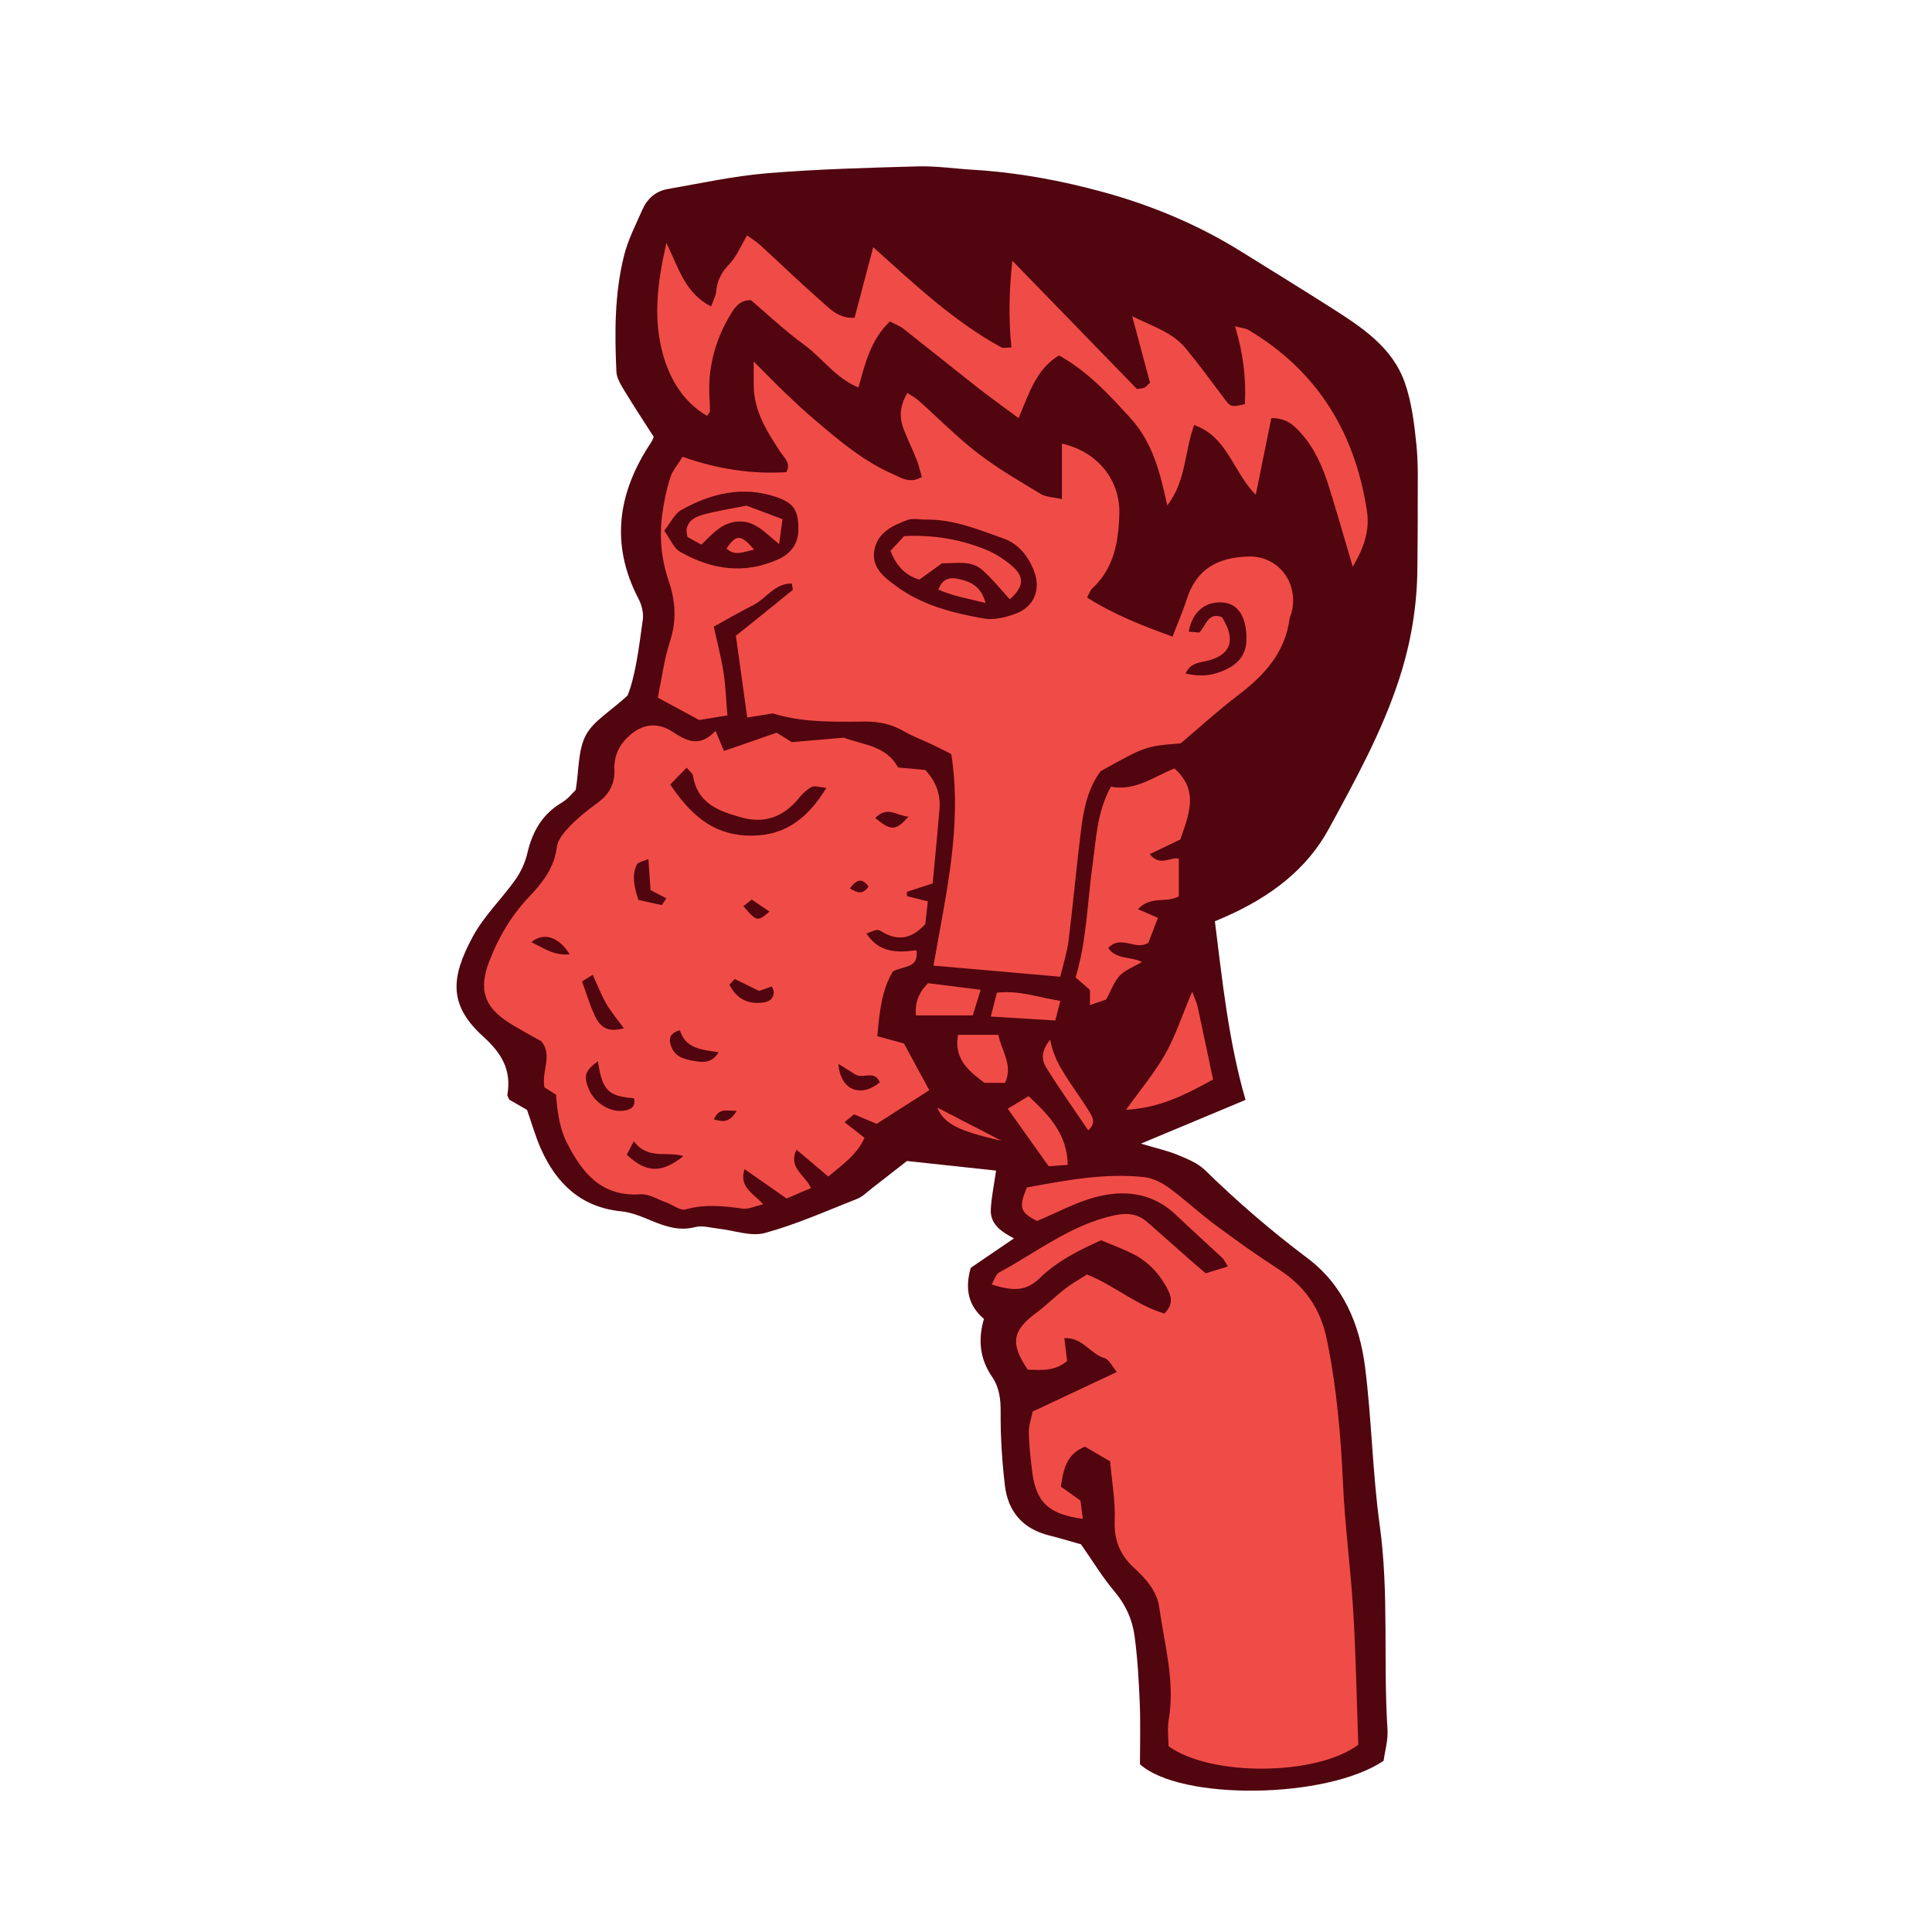<svg version="1.1" id="svg" xmlns="http://www.w3.org/2000/svg" xmlns:xlink="http://www.w3.org/1999/xlink" x="0px" y="0px"
	 width="200px" height="200px" viewBox="0 0 200 200" enable-background="new 0 0 200 200" xml:space="preserve">
<path class="stroke" fill="#51050f"  d="M146.624,46.007c-0.222-2.164-0.489-4.391-1.209-6.423c-1.281-3.623-4.395-5.672-7.473-7.639
	c-3.115-1.991-6.271-3.917-9.407-5.875c-4.446-2.778-9.231-4.781-14.274-6.17c-4.427-1.219-8.925-2.049-13.516-2.324
	c-1.916-0.115-3.834-0.404-5.742-0.352c-5.195,0.145-10.398,0.282-15.574,0.71c-3.463,0.287-6.891,1.037-10.322,1.638
	c-1.218,0.213-2.108,0.996-2.604,2.123c-0.686,1.564-1.488,3.114-1.9,4.756c-0.99,3.944-0.979,7.995-0.793,12.03
	c0.032,0.689,0.488,1.397,0.867,2.025c0.979,1.618,2.025,3.196,3.002,4.725c-0.114,0.249-0.156,0.383-0.23,0.496
	c-3.472,5.174-4.332,10.547-1.346,16.27c0.33,0.631,0.535,1.466,0.439,2.157c-0.4,2.906-0.764,5.834-1.577,7.85
	c-1.853,1.693-3.564,2.659-4.328,4.121c-0.803,1.537-0.697,3.549-1.036,5.647c-0.33,0.308-0.807,0.935-1.434,1.306
	c-2.031,1.203-3.055,3.004-3.575,5.244c-0.224,0.961-0.667,1.933-1.237,2.739c-1.42,2.002-3.257,3.757-4.408,5.891
	c-2.303,4.269-2.52,7.091,1.08,10.357c1.958,1.777,2.922,3.48,2.498,6.016c-0.02,0.115,0.09,0.251,0.191,0.51
	c0.549,0.316,1.191,0.688,1.845,1.064c0.484,1.376,0.87,2.769,1.454,4.071c1.617,3.604,4.17,6.018,8.318,6.432
	c1.053,0.105,2.094,0.545,3.088,0.958c1.478,0.615,2.904,1.097,4.565,0.666c0.73-0.19,1.585,0.078,2.38,0.163
	c1.616,0.174,3.362,0.849,4.818,0.451c3.266-0.893,6.396-2.293,9.559-3.542c0.556-0.219,1.013-0.696,1.502-1.073
	c1.189-0.916,2.371-1.844,3.646-2.838c3.09,0.333,6.235,0.672,9.221,0.994c-0.211,1.498-0.484,2.763-0.545,4.038
	c-0.068,1.466,1.018,2.265,2.4,2.976c-1.725,1.175-3.223,2.195-4.475,3.048c-0.668,2.318-0.16,3.99,1.363,5.293
	c-0.641,2.192-0.407,4.158,0.837,5.979c0.762,1.116,0.905,2.33,0.894,3.695c-0.021,2.521,0.147,5.057,0.44,7.563
	c0.317,2.707,1.854,4.496,4.575,5.174c1.19,0.296,2.364,0.659,3.307,0.924c1.238,1.769,2.23,3.427,3.465,4.88
	c1.163,1.372,1.85,2.916,2.077,4.614c0.309,2.299,0.444,4.627,0.538,6.947c0.086,2.113,0.019,4.232,0.019,6.323
	c4.2,3.777,19.31,3.63,25.223-0.359c0.13-0.974,0.476-2.129,0.402-3.257c-0.454-7.033,0.17-14.093-0.804-21.125
	c-0.749-5.415-0.828-10.921-1.513-16.348c-0.562-4.444-2.245-8.513-5.987-11.318c-3.734-2.801-7.246-5.836-10.586-9.095
	c-0.749-0.73-1.834-1.169-2.83-1.579c-1.074-0.442-2.227-0.694-3.805-1.166c3.842-1.606,7.227-3.021,10.828-4.526
	c-1.77-6.149-2.395-12.31-3.17-18.489c0.502-0.217,0.873-0.373,1.24-0.537c4.418-1.976,8.229-4.753,10.567-9.057
	c2.704-4.979,5.449-9.935,7.237-15.388c1.261-3.842,1.9-7.687,1.92-11.683c0.012-2.123,0.044-4.246,0.033-6.369
	C146.753,50.229,146.839,48.102,146.624,46.007z"/>
<path fill-rule="evenodd" clip-rule="evenodd" fill="#f04c47" class="fill" d="M112.53,61.852c2.74,1.748,5.666,2.895,8.85,4.049
	c0.553-1.438,1.074-2.615,1.461-3.834c1.01-3.188,3.226-4.362,6.39-4.456c3.141-0.093,5.269,2.789,4.46,5.839
	c-0.053,0.198-0.166,0.385-0.192,0.584c-0.463,3.529-2.619,5.876-5.326,7.931c-2.109,1.602-4.07,3.4-5.946,4.983
	c-3.654,0.302-3.654,0.302-8.293,2.887c-1.33,1.781-1.758,3.938-2.029,6.113c-0.475,3.801-0.815,7.618-1.287,11.419
	c-0.15,1.209-0.539,2.388-0.856,3.745c-4.374-0.384-8.619-0.757-13.128-1.153c1.28-7.382,3-14.463,1.844-21.9
	c-0.604-0.303-1.26-0.646-1.928-0.962c-0.98-0.465-2.014-0.839-2.948-1.382c-1.285-0.746-2.591-1.035-4.099-1.021
	c-3.191,0.032-6.412,0.119-9.507-0.844c-0.813,0.132-1.604,0.26-2.642,0.428c-0.412-2.965-0.803-5.778-1.176-8.464
	c1.973-1.579,3.93-3.14,5.867-4.725c0.078-0.064-0.039-0.367-0.084-0.689c-1.791-0.003-2.648,1.569-3.984,2.241
	c-1.389,0.697-2.731,1.484-4.088,2.229c0.365,1.674,0.769,3.174,1.004,4.7c0.226,1.464,0.275,2.955,0.407,4.485
	c-1.11,0.184-1.976,0.327-2.915,0.482c-1.33-0.72-2.701-1.461-4.287-2.319c0.391-1.878,0.638-3.918,1.264-5.834
	c0.702-2.149,0.567-4.186-0.135-6.233c-0.773-2.255-0.985-4.556-0.672-6.894c0.172-1.283,0.436-2.57,0.828-3.801
	c0.237-0.744,0.801-1.383,1.277-2.167c3.576,1.259,7.121,1.813,10.747,1.59c0.495-0.957-0.187-1.44-0.586-2.042
	c-1.404-2.119-2.771-4.261-2.797-6.938c-0.006-0.654-0.001-1.309-0.001-2.475c1.368,1.366,2.336,2.369,3.345,3.331
	c0.991,0.946,1.997,1.88,3.042,2.766c2.506,2.125,5.017,4.26,8.072,5.582c0.835,0.362,1.688,1,2.953,0.277
	c-0.172-0.578-0.309-1.203-0.541-1.791c-0.428-1.08-0.951-2.123-1.362-3.209c-0.459-1.215-0.37-2.415,0.397-3.691
	c0.406,0.265,0.816,0.466,1.146,0.759c2.046,1.822,3.975,3.793,6.138,5.462c2.045,1.579,4.308,2.884,6.525,4.225
	c0.544,0.328,1.287,0.327,2.191,0.536c0-2.042,0-3.875,0-5.744c3.734,0.828,6.058,3.821,5.944,7.325
	c-0.093,2.888-0.562,5.594-2.819,7.673C112.868,61.098,112.788,61.386,112.53,61.852z M95.79,53.788
	c-0.611,0-1.284-0.167-1.821,0.032c-1.556,0.575-3.14,1.291-3.46,3.159c-0.299,1.751,0.969,2.74,2.189,3.648
	c2.711,2.018,5.91,2.831,9.144,3.401c1.069,0.188,2.328-0.126,3.377-0.531c1.877-0.724,2.545-2.524,1.823-4.39
	c-0.594-1.535-1.622-2.821-3.141-3.358C101.276,54.821,98.662,53.726,95.79,53.788z M68.761,54.935
	c0.613,0.847,0.963,1.797,1.637,2.183c3.24,1.854,6.676,2.372,10.184,0.775c1.229-0.56,2.061-1.557,2.068-3.047
	c0.009-1.959-0.426-2.768-2.304-3.402c-3.466-1.169-6.747-0.37-9.816,1.348C69.835,53.178,69.435,54.09,68.761,54.935z
	 M122.729,69.728c1.498,0.315,2.51,0.246,3.688-0.209c2.094-0.809,2.851-2.082,2.565-4.314c-0.238-1.864-1.141-2.836-2.645-2.849
	c-1.711-0.014-2.942,1.084-3.278,3.03c0.386,0.034,0.763,0.066,1.091,0.095c0.727-0.734,0.895-2.144,2.338-1.598
	c1.51,2.347,0.936,3.991-1.65,4.553C124.013,68.615,123.208,68.677,122.729,69.728z"/>
<path fill-rule="evenodd" clip-rule="evenodd" fill="#f04c47" class="fill" d="M83.956,122.987c-0.929,0.396-1.674,0.715-2.527,1.079
	c-1.402-0.979-2.781-1.94-4.357-3.04c-0.611,1.908,0.981,2.548,1.932,3.643c-0.849,0.191-1.522,0.533-2.137,0.447
	c-1.975-0.276-3.896-0.49-5.885,0.081c-0.562,0.162-1.348-0.485-2.041-0.731c-0.878-0.311-1.787-0.895-2.646-0.834
	c-4.084,0.288-6.093-2.312-7.643-5.409c-0.719-1.437-0.953-3.116-1.09-4.897c-0.459-0.294-0.919-0.588-1.205-0.771
	c-0.309-1.717,0.869-3.277-0.299-4.748c-1.121-0.64-2.27-1.238-3.359-1.929c-2.582-1.634-3.157-3.459-2.07-6.311
	c0.963-2.521,2.297-4.794,4.176-6.763c1.371-1.436,2.57-2.97,2.836-5.103c0.097-0.778,0.768-1.571,1.357-2.182
	c0.851-0.881,1.825-1.66,2.823-2.377c1.214-0.873,1.845-1.965,1.783-3.474c-0.063-1.555,0.614-2.786,1.812-3.731
	c1.342-1.056,2.768-1.113,4.193-0.193c1.386,0.895,2.748,1.73,4.465-0.081c0.352,0.836,0.6,1.428,0.872,2.078
	c2.118-0.733,3.766-1.303,5.46-1.89c0.549,0.344,1.123,0.703,1.559,0.976c1.918-0.165,3.677-0.316,5.379-0.463
	c2.073,0.764,4.429,0.851,5.619,3.085c0.967,0.088,1.842,0.168,2.806,0.256c1.068,1.092,1.612,2.45,1.485,4.03
	c-0.206,2.583-0.469,5.164-0.705,7.717c-0.984,0.323-1.834,0.601-2.684,0.879c0.012,0.146,0.023,0.292,0.035,0.438
	c0.625,0.158,1.251,0.314,2.149,0.54c-0.087,0.783-0.181,1.627-0.261,2.343c-1.4,1.55-2.846,1.803-4.512,0.786
	c-0.455-0.278-0.49-0.219-1.582,0.201c1.291,1.991,3.178,2.014,5.17,1.725c0.289,1.922-1.361,1.585-2.445,2.211
	c-1.133,1.895-1.381,4.171-1.603,6.693c1.048,0.285,2.007,0.545,2.759,0.75c0.87,1.606,1.688,3.118,2.623,4.843
	c-1.625,1.037-3.483,2.223-5.449,3.479c-0.741-0.314-1.479-0.627-2.34-0.992c-0.234,0.197-0.518,0.435-0.979,0.822
	c0.752,0.588,1.373,1.074,2.06,1.61c-0.732,1.685-2.173,2.712-3.745,4.012c-1.064-0.897-2.117-1.785-3.295-2.779
	C81.555,120.911,83.335,121.607,83.956,122.987z M85.552,81.552c-0.746-0.056-1.24-0.245-1.541-0.081
	c-0.52,0.281-0.974,0.737-1.356,1.201c-1.549,1.875-3.479,2.607-5.841,1.965c-2.357-0.641-4.619-1.436-5.074-4.341
	c-0.034-0.223-0.314-0.407-0.66-0.829c-0.635,0.653-1.199,1.232-1.701,1.75c2,2.936,4.203,5.08,7.806,5.274
	C80.892,86.692,83.431,85.036,85.552,81.552z M61.893,109.859c-1.308,0.957-1.479,1.481-1.001,2.745
	c0.574,1.522,2.188,2.569,3.668,2.376c0.758-0.099,1.256-0.404,1.08-1.285C62.94,113.475,62.36,112.894,61.893,109.859z
	 M64.581,106.442c-0.668-0.918-1.322-1.683-1.818-2.54c-0.527-0.908-0.903-1.903-1.408-2.997c-0.52,0.33-0.784,0.498-1.102,0.698
	c0.448,1.227,0.792,2.397,1.297,3.493C62.206,106.527,63.062,106.851,64.581,106.442z M65.616,118.14
	c-0.379,0.716-0.57,1.076-0.74,1.398c2.04,1.899,3.609,1.941,5.877,0.142C69.049,119.143,67.079,120.104,65.616,118.14z
	 M66.093,93.165c0.729,0.16,1.575,0.346,2.421,0.531c0.157-0.234,0.313-0.469,0.47-0.703c-0.594-0.308-1.187-0.615-1.642-0.852
	c-0.079-1.162-0.142-2.082-0.22-3.218c-0.55,0.25-1.072,0.315-1.193,0.571C65.401,90.604,65.618,91.743,66.093,93.165z
	 M70.38,106.657c-1.154,0.299-1.179,0.982-0.865,1.755c0.416,1.023,1.385,1.256,2.32,1.417c0.909,0.156,1.871,0.261,2.556-0.908
	C72.646,108.675,70.97,108.559,70.38,106.657z M86.796,110.13c0.188,2.788,2.358,3.52,4.277,1.919
	c-0.502-1.306-1.734-0.356-2.51-0.807C87.975,110.872,87.386,110.501,86.796,110.13z M75.507,101.929
	c0.783,1.556,1.969,2.017,3.419,1.865c0.615-0.065,1.192-0.351,1.171-1.137c-0.006-0.176-0.125-0.349-0.198-0.543
	c-0.472,0.167-0.9,0.319-1.315,0.465c-0.83-0.404-1.598-0.778-2.531-1.233C75.846,101.567,75.669,101.756,75.507,101.929z
	 M90.603,84.682c1.656,1.36,2.118,1.339,3.453-0.146C92.88,84.485,91.849,83.362,90.603,84.682z M58.978,98.789
	c-1.146-1.84-2.717-2.314-3.984-1.251C56.237,98.088,57.282,98.96,58.978,98.789z M77.821,93.121
	c-0.328,0.259-0.611,0.482-0.865,0.684c1.367,1.611,1.49,1.627,2.695,0.56C79.099,93.988,78.568,93.628,77.821,93.121z
	 M76.263,114.991c-1.039,0.025-1.818-0.357-2.364,0.889C74.8,116.119,75.475,116.281,76.263,114.991z M87.976,91.958
	c0.779,0.485,1.361,0.69,1.935-0.196C89.161,90.772,88.633,91.132,87.976,91.958z"/>
<path fill-rule="evenodd" clip-rule="evenodd" fill="#f04c47" class="fill" d="M114.926,151.283c-0.92-0.538-1.829-1.069-2.612-1.526
	c-1.811,0.755-2.207,2.089-2.492,4.141c0.467,0.332,1.187,0.844,2.024,1.439c0.075,0.562,0.16,1.203,0.252,1.891
	c-3.505-0.451-4.849-1.718-5.239-4.847c-0.168-1.357-0.329-2.722-0.358-4.086c-0.016-0.721,0.259-1.449,0.401-2.172
	c2.881-1.354,5.649-2.655,8.72-4.099c-0.48-0.559-0.806-1.304-1.3-1.443c-1.441-0.405-2.242-2.148-4.141-2.061
	c0.113,0.94,0.197,1.646,0.285,2.372c-1.266,1.078-2.691,0.94-4.069,0.894c-1.849-2.71-1.606-4.056,0.899-5.902
	c1.039-0.766,1.959-1.694,2.981-2.485c0.692-0.536,1.47-0.962,2.247-1.462c2.85,1.124,5.141,3.216,8.027,4.04
	c0.776-0.817,0.812-1.533,0.395-2.366c-0.855-1.71-2.084-3.049-3.81-3.881c-1.038-0.5-2.121-0.905-3.149-1.338
	c-2.357,1.064-4.533,2.152-6.34,3.902c-1.346,1.303-2.616,1.446-4.988,0.668c0.279-0.462,0.424-1.051,0.782-1.243
	c3.901-2.092,7.423-4.939,11.901-5.904c1.33-0.287,2.43-0.181,3.439,0.707c1.49,1.31,2.973,2.63,4.463,3.941
	c0.504,0.443,1.02,0.874,1.577,1.352c0.767-0.238,1.444-0.448,2.282-0.708c-0.277-0.448-0.372-0.704-0.551-0.872
	c-1.595-1.495-3.224-2.954-4.807-4.462c-2.441-2.327-5.379-2.65-8.416-1.827c-2.012,0.546-3.893,1.576-5.973,2.448
	c-1.74-0.889-1.926-1.386-1.054-3.464c3.982-0.744,8.021-1.511,12.148-1.075c0.894,0.094,1.83,0.578,2.573,1.12
	c1.658,1.209,3.162,2.626,4.81,3.85c2.141,1.589,4.318,3.137,6.556,4.586c2.676,1.733,4.299,4.028,4.957,7.211
	c1.03,4.988,1.457,10.01,1.688,15.082c0.199,4.37,0.795,8.721,1.055,13.09c0.274,4.64,0.359,9.291,0.522,13.817
	c-4.32,3.25-15.312,3.308-19.646,0.155c0-0.874-0.133-1.844,0.023-2.765c0.677-3.964-0.448-7.766-0.982-11.614
	c-0.236-1.692-1.406-2.977-2.613-4.09c-1.475-1.359-2.082-2.887-1.999-4.917C115.475,155.481,115.122,153.567,114.926,151.283z"/>
<path fill-rule="evenodd" clip-rule="evenodd" fill="#f04c47" class="fill" d="M129.993,51.227c-2.418-2.481-2.898-5.988-6.375-7.233
	c-1.016,2.767-0.803,5.745-2.781,8.335c-0.734-3.398-1.516-6.522-3.795-9.027c-2.202-2.422-4.393-4.818-7.41-6.509
	c-2.363,1.411-3.081,3.89-4.191,6.489c-1.519-1.129-2.885-2.104-4.205-3.137c-2.586-2.026-5.139-4.093-7.722-6.122
	c-0.36-0.283-0.817-0.446-1.384-0.749c-1.957,1.843-2.566,4.285-3.258,6.837c-2.405-0.988-3.758-3.071-5.654-4.443
	c-1.929-1.396-3.667-3.057-5.475-4.589c-1.09-0.048-1.624,0.652-2.098,1.436c-1.641,2.713-2.41,5.643-2.193,8.818
	c0.027,0.409,0.052,0.821,0.045,1.23c-0.002,0.109-0.129,0.215-0.307,0.491c-2.445-1.45-3.81-3.744-4.538-6.293
	c-1.065-3.724-0.608-7.491,0.336-11.615c1.276,2.66,1.951,5.214,4.624,6.58c0.243-0.682,0.496-1.103,0.529-1.54
	c0.088-1.154,0.562-2.02,1.38-2.867c0.729-0.755,1.142-1.814,1.815-2.944c0.415,0.3,0.915,0.593,1.334,0.975
	c2.074,1.895,4.094,3.85,6.202,5.705c0.993,0.875,1.952,1.951,3.593,1.842c0.628-2.377,1.25-4.73,1.93-7.306
	c4.332,3.893,8.363,7.692,13.257,10.365c0.2,0.11,0.514,0.014,1.056,0.014c-0.329-3.045-0.232-5.976,0.093-8.974
	c4.415,4.543,8.683,8.935,12.897,13.273c0.377-0.058,0.59-0.048,0.759-0.129c0.174-0.084,0.304-0.259,0.591-0.52
	c-0.558-2.085-1.131-4.233-1.84-6.885c2.215,1.097,4.168,1.683,5.506,3.295c1.351,1.628,2.605,3.337,3.873,5.034
	c0.816,1.095,0.792,1.113,2.28,0.772c0.142-2.614-0.149-5.222-1.013-8.057c0.611,0.163,1.066,0.186,1.412,0.392
	c7.127,4.252,11.013,10.635,12.24,18.743c0.311,2.05-0.346,3.844-1.467,5.756c-0.872-2.94-1.629-5.609-2.459-8.256
	c-0.615-1.963-1.41-3.856-2.785-5.435c-0.764-0.879-1.572-1.722-3.186-1.697C131.097,45.806,130.579,48.345,129.993,51.227z"/>
<path fill-rule="evenodd" clip-rule="evenodd" fill="#f04c47" class="fill" d="M115.001,81.437c2.53,0.492,4.459-1.056,6.579-1.883
	c2.569,2.292,1.495,4.761,0.606,7.348c-0.947,0.454-2.001,0.959-3.164,1.517c1.045,1.325,2.084,0.281,3.008,0.463
	c0,1.355,0,2.674,0,3.913c-1.346,0.726-2.919-0.105-4.231,1.326c0.831,0.358,1.454,0.626,2.069,0.892
	c-0.336,0.874-0.675,1.754-0.992,2.58c-1.291,0.866-2.84-0.883-4.154,0.546c0.84,1.207,2.255,0.852,3.495,1.441
	c-0.884,0.523-1.743,0.829-2.302,1.418c-0.583,0.616-0.878,1.506-1.406,2.471c-0.387,0.133-0.945,0.324-1.675,0.573
	c0-0.618,0-1.048,0-1.568c-0.464-0.401-0.966-0.835-1.491-1.289c1.177-3.863,1.211-7.843,1.77-11.748
	C113.484,86.835,113.535,84.121,115.001,81.437z"/>
<path fill-rule="evenodd" clip-rule="evenodd" fill="#f04c47" class="fill" d="M125.575,111.753c-2.832,1.545-5.453,2.938-9.005,3.131
	c1.508-2.112,2.977-3.846,4.069-5.792c1.068-1.903,1.754-4.022,2.775-6.443c0.307,0.837,0.484,1.191,0.565,1.566
	C124.512,106.669,125.022,109.127,125.575,111.753z"/>
<path fill-rule="evenodd" clip-rule="evenodd" fill="#f04c47" class="fill" d="M104.319,114.768c0.632-0.378,1.313-0.785,2.16-1.291
	c2.042,1.916,3.979,3.824,4.054,7.108c-0.782,0.057-1.494,0.108-1.974,0.143C107.093,118.666,105.771,116.809,104.319,114.768z"/>
<path fill-rule="evenodd" clip-rule="evenodd" fill="#f04c47" class="fill" d="M99.179,107.123c1.432,0,2.755,0,4.161,0
	c0.356,1.708,1.551,3.142,0.702,4.975c-0.785,0-1.447,0-2.117,0C100.233,110.86,98.721,109.569,99.179,107.123z"/>
<path fill-rule="evenodd" clip-rule="evenodd" fill="#f04c47" class="fill" d="M101.518,102.463c-0.327,1.058-0.568,1.834-0.821,2.654
	c-1.943,0-3.83,0-5.885,0c-0.092-1.277,0.227-2.293,1.262-3.339C97.776,101.992,99.604,102.222,101.518,102.463z"/>
<path fill-rule="evenodd" clip-rule="evenodd" fill="#f04c47" class="fill" d="M109.765,103.614c-0.191,0.748-0.318,1.247-0.52,2.027
	c-2.178-0.133-4.297-0.263-6.678-0.409c0.258-0.999,0.434-1.679,0.637-2.47C105.467,102.498,107.438,103.238,109.765,103.614z"/>
<path fill-rule="evenodd" clip-rule="evenodd" fill="#f04c47" class="fill" d="M108.725,107.636c0.356,2.108,1.551,3.699,2.647,5.337
	c0.494,0.738,1.008,1.465,1.464,2.227c0.312,0.521,0.598,1.092-0.182,1.811c-1.493-2.212-3.013-4.336-4.382-6.553
	C107.71,109.547,107.95,108.506,108.725,107.636z"/>
<path fill-rule="evenodd" clip-rule="evenodd" fill="#f04c47" class="fill" d="M97.036,114.662c2.268,1.172,4.449,2.299,6.631,3.426
	C99.125,117.069,97.727,116.308,97.036,114.662z"/>
<path fill-rule="evenodd" clip-rule="evenodd" fill="#f04c47" class="fill" d="M92.19,57.019c0.485-0.526,0.98-1.062,1.409-1.525
	c2.985-0.137,5.731,0.316,8.347,1.359c1.048,0.418,2.064,1.063,2.908,1.814c1.244,1.107,1.086,2.122-0.316,3.373
	c-0.941-1.018-1.811-2.12-2.846-3.034c-1.186-1.045-2.711-0.669-4.182-0.695c-0.75,0.542-1.52,1.099-2.334,1.689
	C93.686,59.562,92.784,58.561,92.19,57.019z"/>
<path fill-rule="evenodd" clip-rule="evenodd" fill="#f04c47" class="fill" d="M97.143,61.036c0.423-1.15,1.198-1.301,2.054-1.111
	c1.213,0.27,2.348,0.698,2.831,2.501C100.229,61.958,98.647,61.714,97.143,61.036z"/>
<path fill-rule="evenodd" clip-rule="evenodd" fill="#f04c47" class="fill" d="M81.005,53.744c-0.111,0.818-0.209,1.536-0.35,2.58
	c-1.492-1.185-2.464-2.442-4.25-2.333c-1.703,0.104-2.625,1.266-3.803,2.389c-0.504-0.278-1.006-0.556-1.438-0.794
	c-0.046-0.368-0.118-0.575-0.087-0.766c0.178-1.065,1.076-1.38,1.909-1.598c1.441-0.376,2.922-0.604,4.289-0.875
	C78.469,52.794,79.538,53.195,81.005,53.744z"/>
<path fill-rule="evenodd" clip-rule="evenodd" fill="#f04c47" class="fill" d="M78.062,56.897c-1.13,0.245-2.018,0.703-2.847-0.117
	C76.213,55.298,76.7,55.301,78.062,56.897z"/>
</svg>
